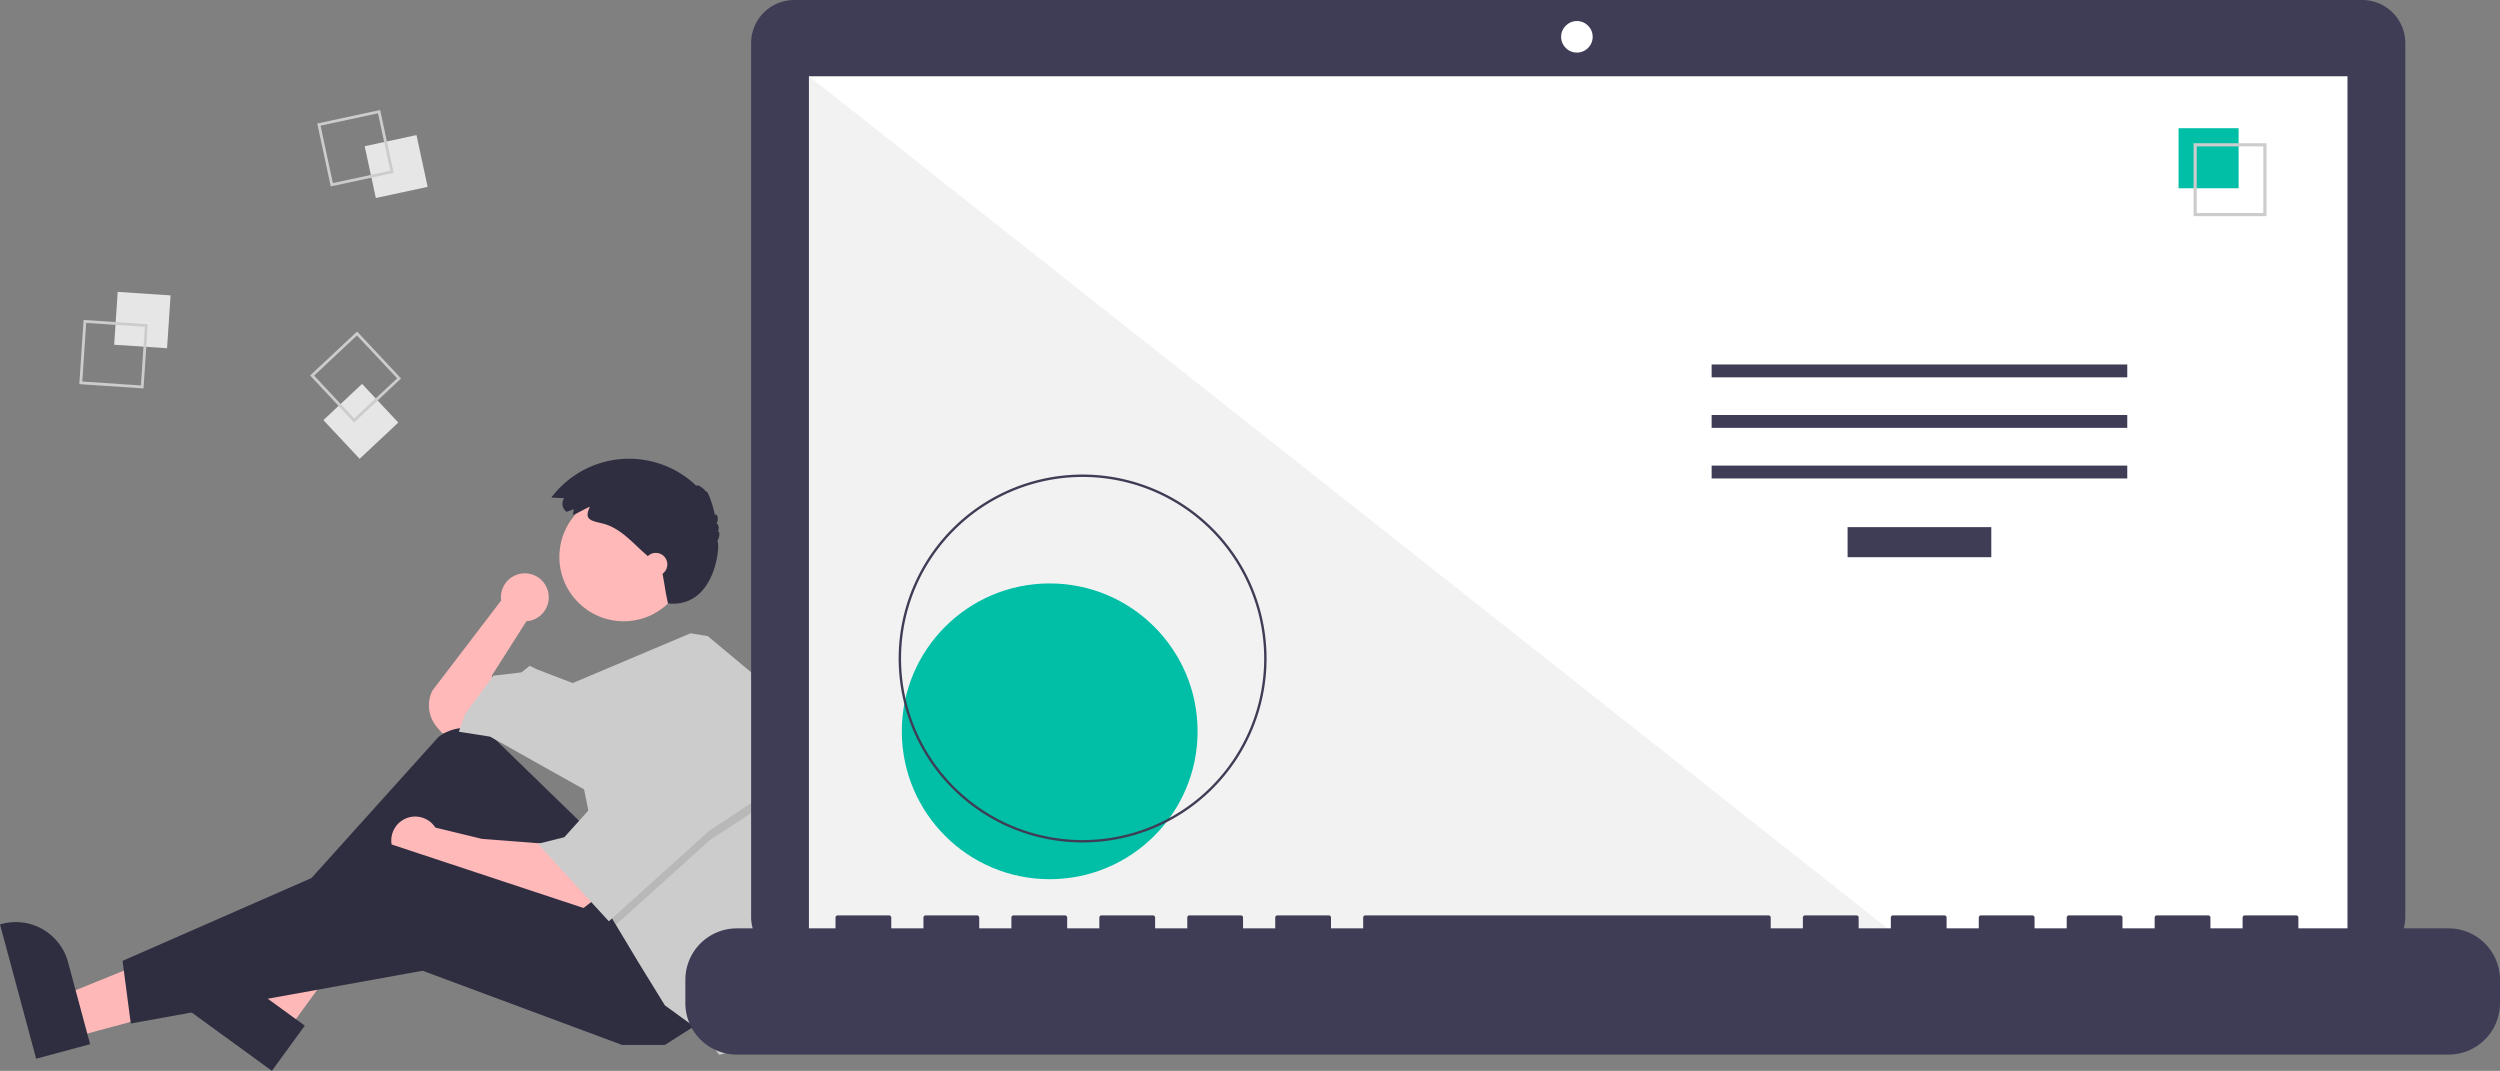 <svg xmlns="http://www.w3.org/2000/svg" data-name="Layer 1" width="1019.484" height="436.681"><rect width="100%" height="100%" fill="#808080" stroke="none"/><path d="M223.77 243.614a9.75 9.75 0 1 0-19.407 1.282l-28.015 36.686a13.583 13.583 0 0 0 1.836 14.914l2.198 2.564 10.083-2.017 11.428-10.083-1.345-11.428 14.117-22.183-.018-.016a9.743 9.743 0 0 0 9.123-9.719z" fill="#ffb9b9"/><path fill="#ffb8b8" d="m30.041 422.968-4.573-16.984L88.8 380.265l6.749 25.066-65.508 17.637z"/><path d="M14.744 431.732 0 376.97l.693-.187a22.075 22.075 0 0 1 27.054 15.575v.002l9.005 33.447z" fill="#2f2e41"/><path fill="#ffb8b8" d="m117.278 420.254-14.224-10.344 33.131-59.789 20.994 15.267-39.901 54.866z"/><path d="m110.879 436.681-45.866-33.355.422-.58a22.075 22.075 0 0 1 30.834-4.87h.002l28.013 20.373zM238.192 336.704l-35.795-34.772a18.076 18.076 0 0 0-23.668-1.323l-67.586 75.084 6.05 9.41 64.533-43.693 43.694 57.138 41.678-20.838z" fill="#2f2e41"/><path d="m222.731 344.099-26.216-2.017-18.986-4.603a9.753 9.753 0 1 0-1.85 12.656l-.003.014 11.428 4.705 49.072 16.806 6.05-4.706z" fill="#ffb9b9"/><path fill="#2f2e41" d="m285.92 416.699-14.789 9.411h-17.478l-81.338-30.25-118.983 21.511-3.361-25.545 108.9-47.727 95.455 31.594 31.594 41.006z"/><circle cx="254.326" cy="227.132" r="26.217" fill="#ffb9b9"/><path d="M322.16 331.804a150.631 150.631 0 0 1-7.388 46.591l-1.963 6.037-9.411 43.022-10.083 2.689-7.395-9.411-14.789-10.756-10.755-17.477-9.223-15.367-2.877-4.8-10.084-50.417-38.316-21.51-12.772-2.017 2.689-7.395 11.427-15.46 11.428-1.345 3.361-2.69 2.69 1.345 14.822 5.71 48.057-20.304 7.031 1.15 24.2 20.167a150.5 150.5 0 0 1 9.35 52.238z" fill="#ccc"/><path opacity=".1" style="isolation:isolate" d="m314.825 325.949-25.544 16.805-38.128 34.377-2.877-4.799-8.067-40.333h2.017l20.839-38.316 51.76 32.266z"/><path fill="#ccc" d="m263.065 289.649-20.839 38.316-12.1 13.445-10.755 2.689 28.905 31.594 41.005-36.972 25.544-16.806-51.76-32.266z"/><path d="m233.935 207.64-2.84 1.092a3.965 3.965 0 0 1-1.061-5.507l.046-.067-5.249-.246a39.637 39.637 0 0 1 59.174-4.769c.239-.823 2.844.778 3.907 2.402.358-1.34 2.8 5.135 3.665 9.712.4-1.524 1.937.936.59 3.297.854-.125 1.24 2.06.579 3.276.934-.439.776 2.169-.237 3.911 1.333-.118-.113 27.331-20.113 25.331-1.393-6.397-1-6-2.64-14.226-.763-.81-1.599-1.548-2.433-2.284l-4.513-3.984c-5.247-4.632-10.02-10.348-17.01-12.08-4.804-1.189-7.842-1.458-5.224-6.87-2.365.986-4.574 2.454-6.96 3.37.031-.756.365-1.602.319-2.359z" fill="#2f2e41"/><circle cx="267.434" cy="230.157" r="4.706" fill="#ffb9b9"/><path transform="rotate(-86.19 -20.61 294.586)" fill="#e6e6e6" style="isolation:isolate" d="M137.514 351.376h21.61v21.61h-21.61z"/><path d="m34.086 130.472 26.182 1.744-1.743 26.182-26.183-1.743zm24.968 2.806-23.906-1.592-1.592 23.906 23.906 1.592z" fill="#ccc"/><path transform="rotate(-12.127 -883.757 608.6)" fill="#e6e6e6" style="isolation:isolate" d="M241.009 288.772h21.61v21.61h-21.61z"/><path d="m155.02 44.85 5.513 25.655-25.655 5.513-5.513-25.655zm4.158 24.78-5.033-23.425-23.425 5.034 5.034 23.424z" fill="#ccc"/><path transform="rotate(-43.127 -100.818 401.844)" fill="#e6e6e6" style="isolation:isolate" d="M226.603 392.674h21.61v21.61h-21.61z"/><path d="m163.557 154.337-19.152 17.939-17.939-19.152 19.152-17.938zm-19.1 16.326 17.487-16.378-16.379-17.487-17.486 16.38z" fill="#ccc"/><path d="M963.277 0H323.894a17.598 17.598 0 0 0-17.598 17.598v356.253a17.599 17.599 0 0 0 17.598 17.598h639.383a17.599 17.599 0 0 0 17.599-17.598V17.598A17.599 17.599 0 0 0 963.277 0z" fill="#3f3d56"/><path fill="#fff" d="M329.89 31.101h627.391v353.913H329.89z"/><circle cx="643.049" cy="15.014" r="6.435" fill="#fff"/><path fill="#f2f2f2" style="isolation:isolate" d="M777.858 385.015H329.89V31.102l447.968 353.913z"/><circle cx="428.058" cy="298.224" r="60.307" fill="#00bfa6"/><path d="M441.483 343.55a75.016 75.016 0 1 1 75.016-75.015 75.016 75.016 0 0 1-75.016 75.016zm0-149.05a74.035 74.035 0 1 0 74.035 74.035 74.035 74.035 0 0 0-74.035-74.035zM753.437 214.97h58.605v12.246h-58.605zM697.991 148.627h169.497v5.248H697.991zM697.991 169.246h169.497v5.248H697.991zM697.991 189.866h169.497v5.248H697.991z" fill="#3f3d56"/><path fill="#00bfa6" d="M888.401 52.282h24.492v24.492h-24.492z"/><path d="M924.264 88.145h-29.74v-29.74h29.74zm-28.447-1.293h27.154V59.698h-27.154z" fill="#ccc"/><path d="M998.491 378.58h-61.23v-4.412a.875.875 0 0 0-.874-.875h-20.993a.875.875 0 0 0-.874.875v4.412H901.4v-4.412a.875.875 0 0 0-.876-.875h-20.992a.875.875 0 0 0-.875.875v4.412h-13.12v-4.412a.875.875 0 0 0-.875-.875h-20.993a.875.875 0 0 0-.875.875v4.412h-13.12v-4.412a.875.875 0 0 0-.875-.875h-20.993a.875.875 0 0 0-.875.875v4.412h-13.12v-4.412a.875.875 0 0 0-.875-.875h-20.993a.875.875 0 0 0-.875.875v4.412h-13.12v-4.412a.875.875 0 0 0-.875-.875H736.08a.875.875 0 0 0-.875.875v4.412h-13.12v-4.412a.875.875 0 0 0-.875-.875H556.766a.875.875 0 0 0-.875.875v4.412h-13.12v-4.412a.875.875 0 0 0-.875-.875h-20.993a.875.875 0 0 0-.875.875v4.412h-13.12v-4.412a.875.875 0 0 0-.875-.875H485.04a.875.875 0 0 0-.875.875v4.412h-13.12v-4.412a.875.875 0 0 0-.875-.875h-20.993a.875.875 0 0 0-.875.875v4.412h-13.12v-4.412a.875.875 0 0 0-.875-.875h-20.993a.875.875 0 0 0-.875.875v4.412h-13.12v-4.412a.875.875 0 0 0-.875-.875h-20.993a.875.875 0 0 0-.875.875v4.412h-13.12v-4.412a.875.875 0 0 0-.875-.875h-20.993a.875.875 0 0 0-.874.875v4.412h-40.237a20.993 20.993 0 0 0-20.993 20.993v9.492a20.993 20.993 0 0 0 20.993 20.993h698.014a20.993 20.993 0 0 0 20.993-20.993v-9.492a20.993 20.993 0 0 0-20.993-20.993z" fill="#3f3d56"/></svg>